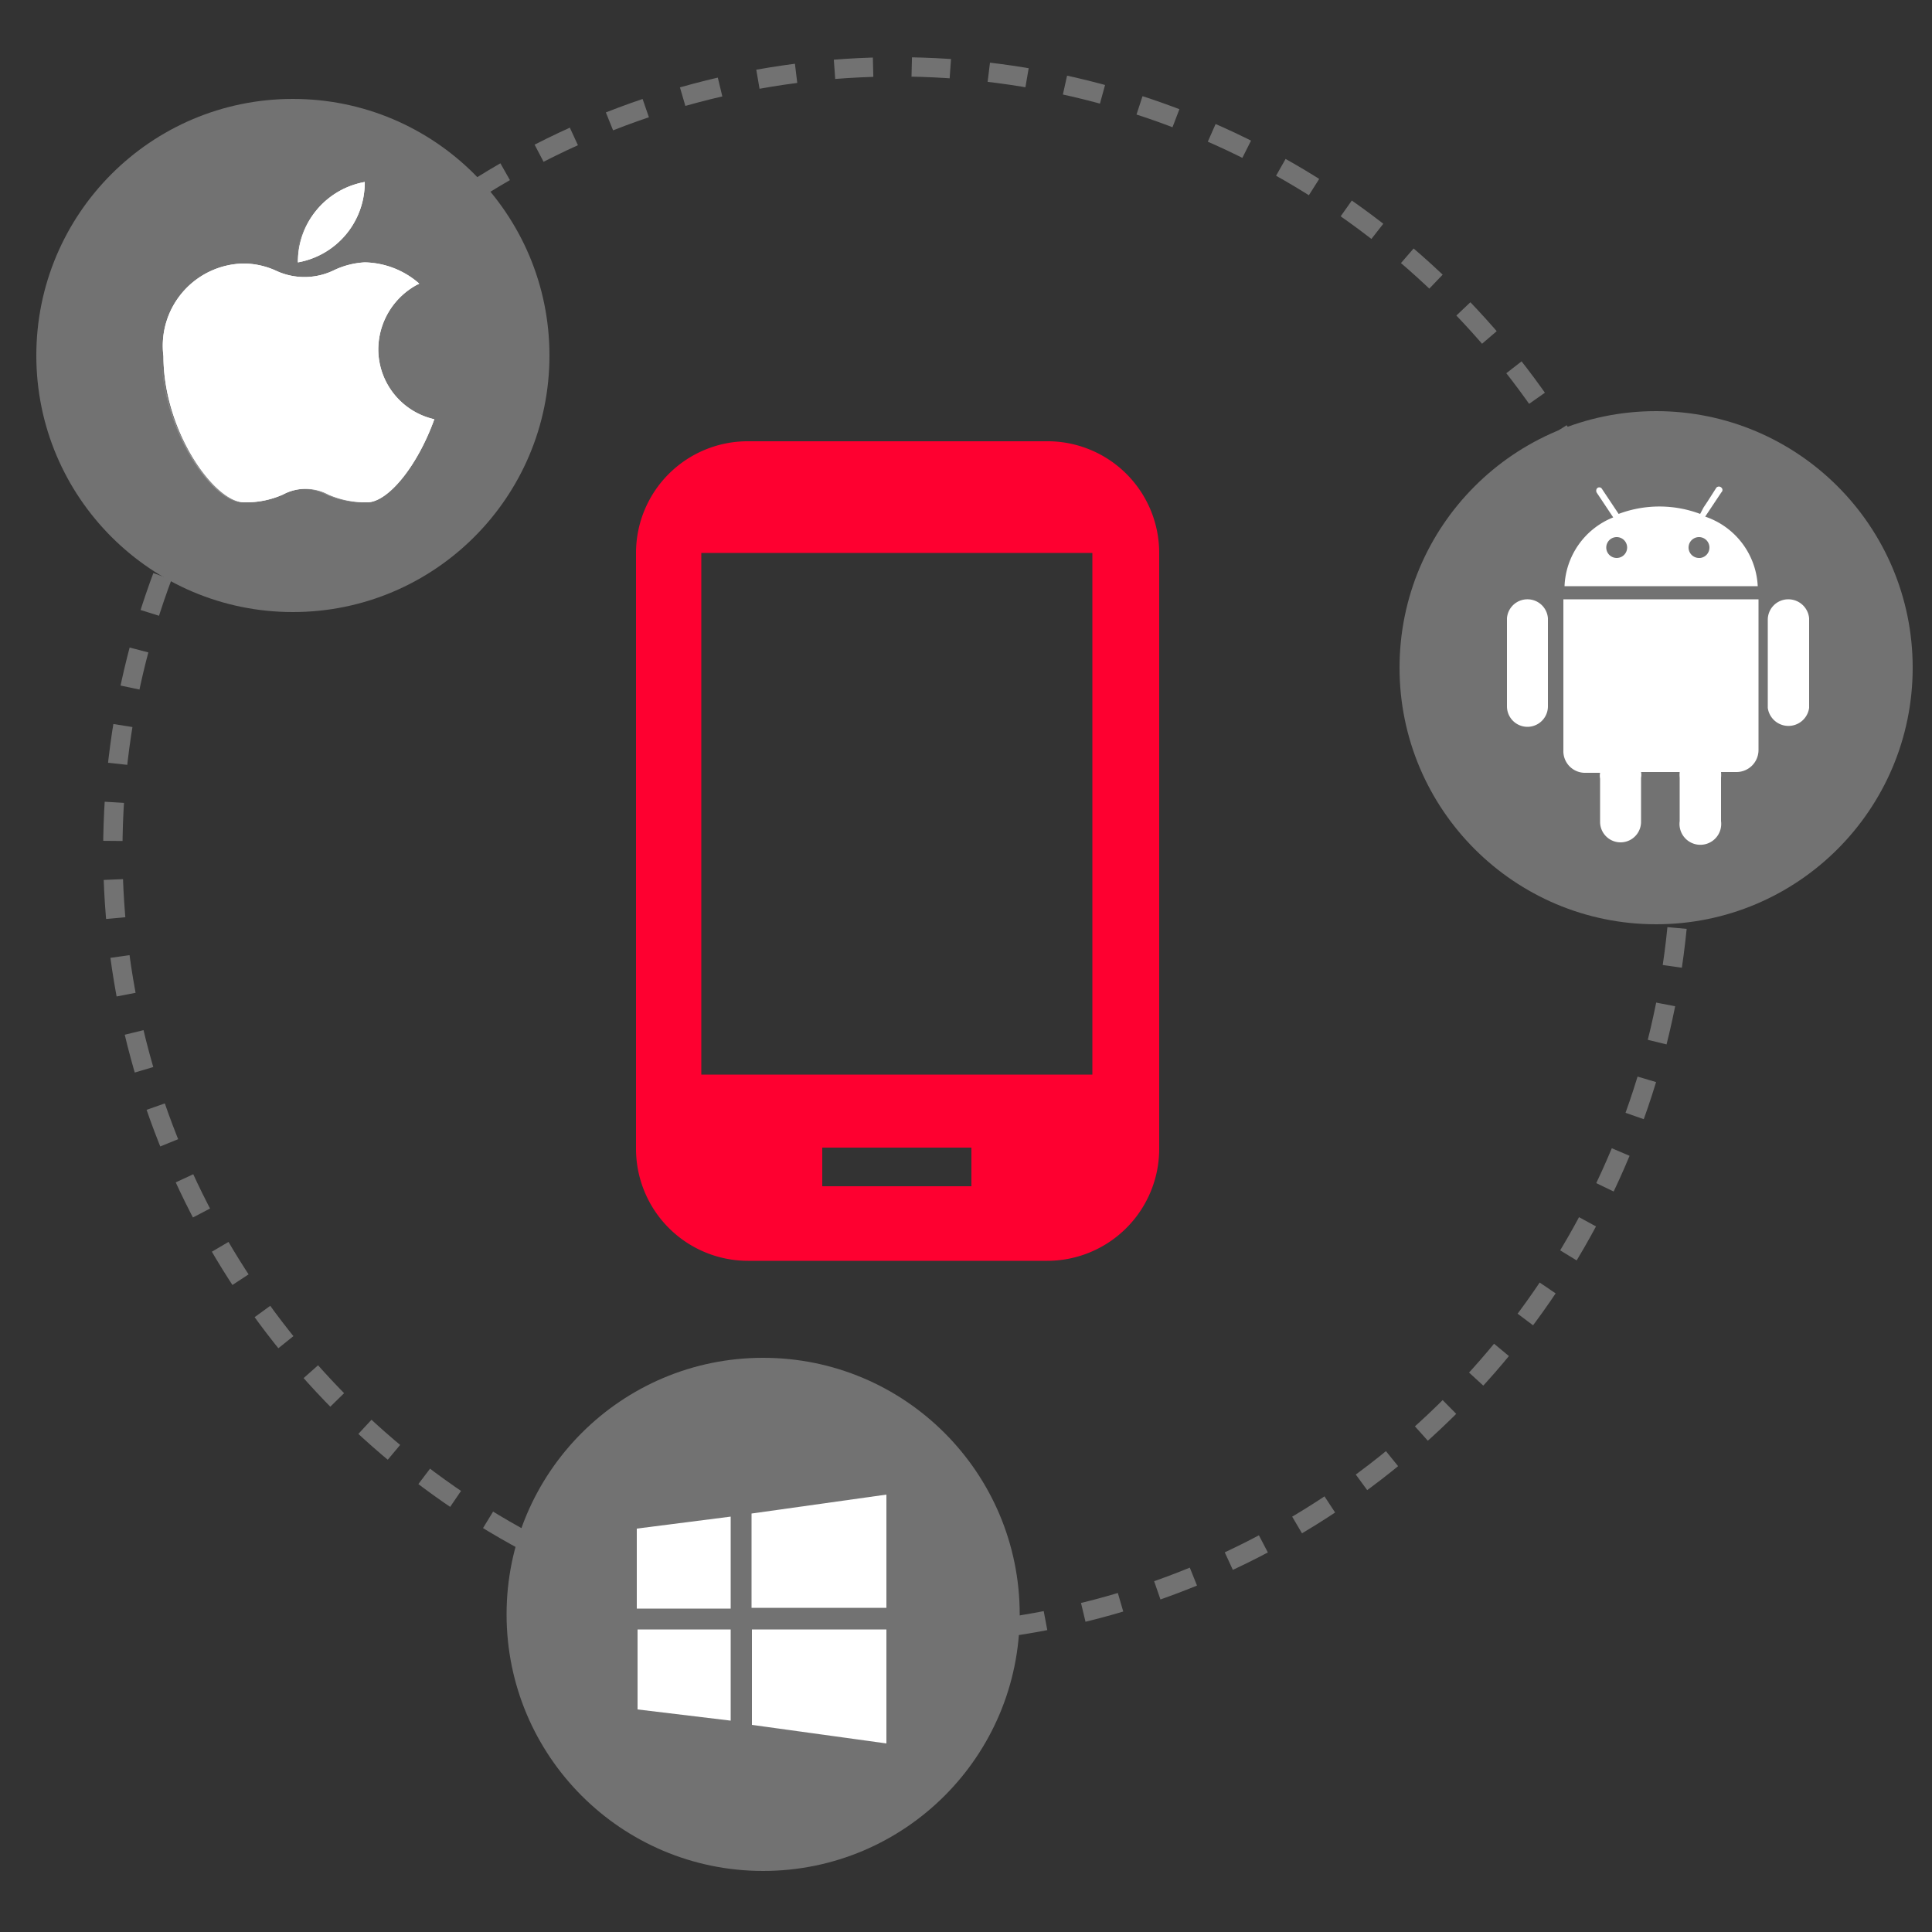 <svg id="Layer_1" data-name="Layer 1" xmlns="http://www.w3.org/2000/svg" viewBox="0 0 50 50"><rect x="0" y="0" width="50" height="50" fill="#333333" stroke="none"/><defs><style>.cls-1{fill:#fe0030;}.cls-2{fill:none;stroke:#727272;stroke-miterlimit:10;stroke-width:0.5px;stroke-dasharray:1 1;}.cls-3{fill:#727272;}.cls-4,.cls-5,.cls-6,.cls-7{fill:#fff;}.cls-5{opacity:0.1;}.cls-5,.cls-6{isolation:isolate;}.cls-6{opacity:0.2;}.cls-7{fill-rule:evenodd;}</style></defs><title>app dev</title><path class="cls-1" d="M27.07,11.42H19.36a2.89,2.89,0,0,0-2.9,2.89V29.73a2.9,2.9,0,0,0,2.9,2.9h7.71A2.9,2.9,0,0,0,30,29.73V14.31A2.89,2.89,0,0,0,27.07,11.42ZM25.14,30.7H21.28v-1h3.86Zm3.13-2.89H18.15V14.31H28.27Z"/><circle class="cls-2" cx="23.21" cy="22.02" r="20.29"/><circle class="cls-3" cx="7.58" cy="9.2" r="6.64"/><path class="cls-4" d="M9.79,9.05a1.91,1.91,0,0,1,1.06-1.71,2.2,2.2,0,0,0-1.41-.55A2.11,2.11,0,0,0,8.63,7a1.74,1.74,0,0,1-1.5,0,2.06,2.06,0,0,0-.81-.18A2.13,2.13,0,0,0,4.23,9.22C4.23,11.15,5.55,13,6.32,13a2.36,2.36,0,0,0,1-.2,1.24,1.24,0,0,1,1.18,0,2.44,2.44,0,0,0,1,.2c.54,0,1.3-.93,1.74-2.15A1.86,1.86,0,0,1,9.79,9.05Z"/><path class="cls-4" d="M7.71,6.79A2.1,2.1,0,0,0,9.44,4.71,2.1,2.1,0,0,0,7.71,6.79Z"/><path class="cls-5" d="M6.32,6.88a2.06,2.06,0,0,1,.81.18,2.08,2.08,0,0,0,.75.16,2.08,2.08,0,0,0,.75-.16,2.11,2.11,0,0,1,.81-.18,2.21,2.21,0,0,1,1.35.5l.06,0a2.2,2.2,0,0,0-1.41-.55A2.11,2.11,0,0,0,8.63,7a1.74,1.74,0,0,1-1.5,0,2.06,2.06,0,0,0-.81-.18A2.13,2.13,0,0,0,4.23,9.22s0,0,0,0A2.11,2.11,0,0,1,6.32,6.88Z"/><path class="cls-6" d="M9.44,13a2.27,2.27,0,0,1-1-.2,1.31,1.31,0,0,0-1.18,0,2.2,2.2,0,0,1-1,.2c-.76,0-2.06-1.85-2.08-3.77,0,0,0,0,0,0C4.23,11.15,5.55,13,6.32,13a2.36,2.36,0,0,0,1-.2,1.24,1.24,0,0,1,1.18,0,2.44,2.44,0,0,0,1,.2c.54,0,1.3-.93,1.74-2.15h0C10.71,12.07,10,13,9.44,13Z"/><path class="cls-6" d="M9.44,4.86A2.06,2.06,0,0,1,7.71,6.7v.09a2.1,2.1,0,0,0,1.73-2Z"/><path class="cls-5" d="M7.71,6.7s0-.09,0-.13,0-.09,0-.14A2,2,0,0,1,9.44,4.8a.27.27,0,0,0,0-.09A2.1,2.1,0,0,0,7.71,6.7Z"/><path class="cls-4" d="M9.79,9.05a1.91,1.91,0,0,1,1.06-1.71,2.2,2.2,0,0,0-1.41-.55A2.11,2.11,0,0,0,8.63,7a1.74,1.74,0,0,1-1.5,0,2.06,2.06,0,0,0-.81-.18A2.13,2.13,0,0,0,4.23,9.22C4.23,11.15,5.55,13,6.32,13a2.36,2.36,0,0,0,1-.2,1.24,1.24,0,0,1,1.18,0,2.44,2.44,0,0,0,1,.2c.54,0,1.3-.93,1.74-2.15A1.86,1.86,0,0,1,9.79,9.05ZM9.44,4.71A2.1,2.1,0,0,0,7.71,6.79,2.1,2.1,0,0,0,9.44,4.71Z"/><circle class="cls-3" cx="42.86" cy="17.28" r="6.64"/><path class="cls-4" d="M44.13,13.37l.1-.15.1-.15.22-.33a.08.08,0,0,0,0-.12.09.09,0,0,0-.13,0l-.23.36-.1.15L44,13.3a3,3,0,0,0-2.11,0l-.1-.15-.1-.15-.24-.36a.08.08,0,0,0-.12,0,.1.1,0,0,0,0,.12l.22.33.1.15.1.15a2,2,0,0,0-1.26,1.78h5A2,2,0,0,0,44.13,13.37Zm-2.29,1.07a.27.27,0,1,1,.27-.27A.27.27,0,0,1,41.84,14.44Zm2.13,0a.27.27,0,1,1,.27-.27A.27.27,0,0,1,44,14.44Z"/><path class="cls-4" d="M40.46,15.51h0v3.91A.56.56,0,0,0,41,20h.41a.39.39,0,0,0,0,.15v1.12a.53.53,0,1,0,1.06,0V20.13a.39.39,0,0,0,0-.15h1a.77.77,0,0,0,0,.15v1.12a.54.54,0,1,0,1.07,0V20.13a.77.77,0,0,0,0-.15h.4a.57.57,0,0,0,.57-.56V15.51H40.46Z"/><path class="cls-4" d="M39.53,15.51A.53.53,0,0,0,39,16v2.28a.53.53,0,0,0,1.06,0V16A.53.53,0,0,0,39.53,15.51Z"/><path class="cls-4" d="M46.28,15.51a.53.53,0,0,0-.53.53v2.28a.54.54,0,0,0,1.07,0V16A.54.54,0,0,0,46.28,15.51Z"/><circle class="cls-3" cx="19.75" cy="41.78" r="6.64"/><g id="black"><g id="window_store" data-name="window store"><path id="Window-Store" class="cls-7" d="M18.91,39.25l0,2.38H16.48V39.56Zm0,2.92v2.36l-2.41-.29V42.17Zm.54-3,3.49-.49v2.93l-3.49,0V39.17Zm3.49,3v2.95l-3.48-.48V42.17Z"/></g></g></svg>